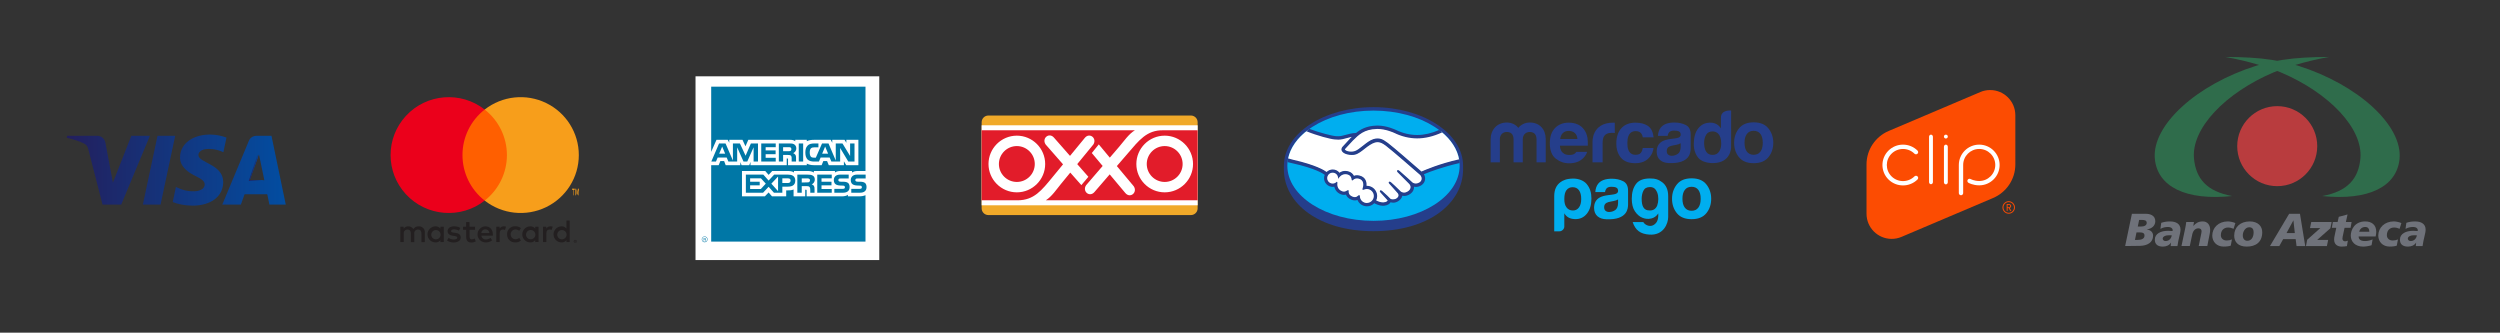 <?xml version="1.0" encoding="UTF-8"?>
<!DOCTYPE svg PUBLIC "-//W3C//DTD SVG 1.1//EN" "http://www.w3.org/Graphics/SVG/1.1/DTD/svg11.dtd">
<!-- Creator: CorelDRAW 2017 -->
<svg xmlns="http://www.w3.org/2000/svg" xml:space="preserve" width="41.995mm" height="5.588mm" version="1.1" style="shape-rendering:geometricPrecision; text-rendering:geometricPrecision; image-rendering:optimizeQuality; fill-rule:evenodd; clip-rule:evenodd"
viewBox="0 0 4199.46 558.78"
 xmlns:xlink="http://www.w3.org/1999/xlink">
 <rect x="0" y="0" width="4199.46" height="558.78" fill="#333333" stroke="none"/>
 <defs>
  <style type="text/css">
   <![CDATA[
    .fil0 {fill:none}
    .fil15 {fill:#0077A6}
    .fil17 {fill:#00AEEF}
    .fil4 {fill:#231F20}
    .fil16 {fill:#253E8B}
    .fil13 {fill:#2F6C4B}
    .fil14 {fill:#6F727A}
    .fil12 {fill:#B93C3E}
    .fil10 {fill:#E21C2A}
    .fil6 {fill:#EB001B}
    .fil8 {fill:#F0A929}
    .fil7 {fill:#F79E1B}
    .fil11 {fill:#FC4C02}
    .fil5 {fill:#FF5F00}
    .fil9 {fill:white}
    .fil1 {fill:white;fill-opacity:0}
    .fil3 {fill:url(#id4)}
    .fil2 {fill:url(#id5)}
   ]]>
  </style>
   <clipPath id="id0">
    <path d="M352.17 226.01c-29.14,0.16 -49.61,15.82 -49.78,38.18 -0.19,16.64 14.76,25.91 26.03,31.44 11.58,5.66 15.46,9.29 15.42,14.35 -0.09,7.76 -9.24,11.18 -17.8,11.31 -14.94,0.23 -23.62,-4.06 -30.53,-7.3l-5.38 25.31c6.94,3.2 19.76,6 33.06,6.14 31.24,0 51.66,-15.5 51.76,-39.52 0.13,-30.48 -41.94,-32.17 -41.65,-45.79 0.09,-4.14 4.01,-8.54 12.61,-9.67 4.25,-0.55 16,-0.99 29.31,5.17l5.22 -24.5c-7.07,-2.57 -16.13,-5.05 -27.39,-5.12l-0.88 0zm78.5 2.12c-5.71,0 -10.52,3.33 -12.66,8.47l-44.61 107.03 31.22 0 6.2 -17.26 38.13 0 3.6 17.26 27.5 0 -24 -115.5 -25.38 0zm4.36 31.2l9 43.37 -24.65 0 15.65 -43.37zm-170.46 -31.2l-24.59 115.5 29.73 0 24.59 -115.5 -29.73 0zm-43.99 0l-30.94 78.61 -12.52 -66.84c-1.46,-7.47 -7.27,-11.77 -13.71,-11.77l-50.59 0 -0.71 3.34c10.39,2.28 22.19,5.93 29.33,9.83 4.38,2.39 5.63,4.48 7.07,10.15l23.7 92.18 31.43 0 48.17 -115.5 -31.23 0z"/>
   </clipPath>
   <clipPath id="id1">
    <path d="M352.17 226.01c-29.14,0.16 -49.61,15.82 -49.78,38.18 -0.19,16.64 14.76,25.91 26.03,31.44 11.58,5.66 15.46,9.29 15.42,14.35 -0.09,7.76 -9.24,11.18 -17.8,11.31 -14.94,0.23 -23.62,-4.06 -30.53,-7.3l-5.38 25.31c6.94,3.2 19.76,6 33.06,6.14 31.24,0 51.66,-15.5 51.76,-39.52 0.13,-30.48 -41.94,-32.17 -41.65,-45.79 0.09,-4.14 4.01,-8.54 12.61,-9.67 4.25,-0.55 16,-0.99 29.31,5.17l5.22 -24.5c-7.07,-2.57 -16.13,-5.05 -27.39,-5.12l-0.88 0zm78.5 2.12c-5.71,0 -10.52,3.33 -12.66,8.47l-44.61 107.03 31.22 0 6.2 -17.26 38.13 0 3.6 17.26 27.5 0 -24 -115.5 -25.38 0zm4.36 31.2l9 43.37 -24.65 0 15.65 -43.37zm-170.46 -31.2l-24.59 115.5 29.73 0 24.59 -115.5 -29.73 0zm-43.99 0l-30.94 78.61 -12.52 -66.84c-1.46,-7.47 -7.27,-11.77 -13.71,-11.77l-50.59 0 -0.71 3.34c10.39,2.28 22.19,5.93 29.33,9.83 4.38,2.39 5.63,4.48 7.07,10.15l23.7 92.18 31.43 0 48.17 -115.5 -31.23 0z"/>
   </clipPath>
   <clipPath id="id2">
    <path d="M352.17 226.01c-29.14,0.16 -49.61,15.82 -49.78,38.18 -0.19,16.64 14.76,25.91 26.03,31.44 11.58,5.66 15.46,9.29 15.42,14.35 -0.09,7.76 -9.24,11.18 -17.8,11.31 -14.94,0.23 -23.62,-4.06 -30.53,-7.3l-5.38 25.31c6.94,3.2 19.76,6 33.06,6.14 31.24,0 51.66,-15.5 51.76,-39.52 0.13,-30.48 -41.94,-32.17 -41.65,-45.79 0.09,-4.14 4.01,-8.54 12.61,-9.67 4.25,-0.55 16,-0.99 29.31,5.17l5.22 -24.5c-7.07,-2.57 -16.13,-5.05 -27.39,-5.12l-0.88 0zm78.5 2.12c-5.71,0 -10.52,3.33 -12.66,8.47l-44.61 107.03 31.22 0 6.2 -17.26 38.13 0 3.6 17.26 27.5 0 -24 -115.5 -25.38 0zm4.36 31.2l9 43.37 -24.65 0 15.65 -43.37zm-170.46 -31.2l-24.59 115.5 29.73 0 24.59 -115.5 -29.73 0zm-43.99 0l-30.94 78.61 -12.52 -66.84c-1.46,-7.47 -7.27,-11.77 -13.71,-11.77l-50.59 0 -0.71 3.34c10.39,2.28 22.19,5.93 29.33,9.83 4.38,2.39 5.63,4.48 7.07,10.15l23.7 92.18 31.43 0 48.17 -115.5 -31.23 0z"/>
   </clipPath>
   <clipPath id="id3">
    <path d="M352.17 226.01c-29.14,0.16 -49.61,15.82 -49.78,38.18 -0.19,16.64 14.76,25.91 26.03,31.44 11.58,5.66 15.46,9.29 15.42,14.35 -0.09,7.76 -9.24,11.18 -17.8,11.31 -14.94,0.23 -23.62,-4.06 -30.53,-7.3l-5.38 25.31c6.94,3.2 19.76,6 33.06,6.14 31.24,0 51.66,-15.5 51.76,-39.52 0.13,-30.48 -41.94,-32.17 -41.65,-45.79 0.09,-4.14 4.01,-8.54 12.61,-9.67 4.25,-0.55 16,-0.99 29.31,5.17l5.22 -24.5c-7.07,-2.57 -16.13,-5.05 -27.39,-5.12l-0.88 0zm78.5 2.12c-5.71,0 -10.52,3.33 -12.66,8.47l-44.61 107.03 31.22 0 6.2 -17.26 38.13 0 3.6 17.26 27.5 0 -24 -115.5 -25.38 0zm4.36 31.2l9 43.37 -24.65 0 15.65 -43.37zm-170.46 -31.2l-24.59 115.5 29.73 0 24.59 -115.5 -29.73 0zm-43.99 0l-30.94 78.61 -12.52 -66.84c-1.46,-7.47 -7.27,-11.77 -13.71,-11.77l-50.59 0 -0.71 3.34c10.39,2.28 22.19,5.93 29.33,9.83 4.38,2.39 5.63,4.48 7.07,10.15l23.7 92.18 31.43 0 48.17 -115.5 -31.23 0z"/>
   </clipPath>
  <linearGradient id="id4" gradientUnits="userSpaceOnUse" x1="417.86" y1="281.84" x2="441.18" y2="281.84">
   <stop offset="0" style="stop-opacity:1; stop-color:#231F5D"/>
   <stop offset="1" style="stop-opacity:1; stop-color:#024DA1"/>
  </linearGradient>
  <linearGradient id="id5" gradientUnits="userSpaceOnUse" xlink:href="#id4" x1="112.11" y1="285.74" x2="480.05" y2="285.74">
  </linearGradient>
 </defs>
 <g id="Capa_x0020_1">
  <rect class="fil0" x="-0.4" y="-1.38" width="4200.24" height="561.51"/>
  <g style="clip-path:url(#id0)">
   <polygon class="fil1" points="112.11,226.01 480.05,226.01 480.05,345.44 112.11,345.44 "/>
  </g>
  <g style="clip-path:url(#id1)">
   <g id="_2779338261712">
    <path id="1" class="fil2" d="M353.07 226.01l0.99 0.02c10.11,0.19 18.38,2.3 25.03,4.61l1.35 0.49 -5.23 24.5 -0.65 -0.29c-12.6,-5.64 -23.7,-5.44 -28.22,-4.93l-0.42 0.06 -0.53 0.06c-8.08,1.2 -11.86,5.36 -12.09,9.36l-0.02 0.24 0.02 0.42c0.53,13.12 40.94,15.15 41.63,44.46l0 0.91 0 0.72c-0.48,23.37 -20.42,38.5 -50.84,38.8l-0.9 0 -0.86 0c-12.7,-0.25 -24.87,-2.88 -31.76,-5.94l-0.44 -0.2 5.39 -25.32 2.41 1.15c6.39,2.95 14.5,6.23 27.3,6.18l0.81 -0.02 0.44 0c8.29,-0.23 16.98,-3.57 17.34,-10.94l0.01 -0.37 0 -0.26c-0.07,-4.74 -3.75,-8.26 -14.24,-13.52l-2.4 -1.19c-10.96,-5.53 -24.64,-14.57 -24.82,-30.23l0 -0.58 0.02 -0.69c0.57,-21.77 20.52,-37.03 48.92,-37.5l0.86 0 0.9 0zm-58.77 2.14l-24.6 115.49 -29.73 0 24.6 -115.49 29.73 0zm-130.91 0l0.4 0c6.16,0.14 11.67,4.26 13.24,11.29l0.07 0.46 12.54 66.84 30.95 -78.59 31.22 0 -48.17 115.49 -31.43 0 -23.83 -92.66c-1.34,-5.16 -2.6,-7.23 -6.54,-9.47l-0.4 -0.22 -0.65 -0.35c-6.99,-3.64 -17.89,-7.05 -27.73,-9.26l-0.95 -0.21 0.7 -3.34 50.58 0.02zm292.65 0l23.98 115.49 -27.46 0 -3.62 -17.28 -38.1 0.02 -6.24 17.26 -31.2 0 44.62 -107.04 0.17 -0.4c2.14,-4.78 6.68,-7.91 12.05,-8.05l0.41 -0.02 25.39 0.02z"/>
   </g>
  </g>
  <path class="fil0" d="M352.17 226.01c-29.14,0.16 -49.61,15.82 -49.78,38.18 -0.19,16.64 14.76,25.91 26.03,31.44 11.58,5.66 15.46,9.29 15.42,14.35 -0.09,7.76 -9.24,11.18 -17.8,11.31 -14.94,0.23 -23.62,-4.06 -30.53,-7.3l-5.38 25.31c6.94,3.2 19.76,6 33.06,6.14 31.24,0 51.66,-15.5 51.76,-39.52 0.13,-30.48 -41.94,-32.17 -41.65,-45.79 0.09,-4.14 4.01,-8.54 12.61,-9.67 4.25,-0.55 16,-0.99 29.31,5.17l5.22 -24.5c-7.07,-2.57 -16.13,-5.05 -27.39,-5.12l-0.88 0zm78.5 2.12c-5.71,0 -10.52,3.33 -12.66,8.47l-44.61 107.03 31.22 0 6.2 -17.26 38.13 0 3.6 17.26 27.5 0 -24 -115.5 -25.38 0zm4.36 31.2l9 43.37 -24.65 0 15.65 -43.37zm-170.46 -31.2l-24.59 115.5 29.73 0 24.59 -115.5 -29.73 0zm-43.99 0l-30.94 78.61 -12.52 -66.84c-1.46,-7.47 -7.27,-11.77 -13.71,-11.77l-50.59 0 -0.71 3.34c10.39,2.28 22.19,5.93 29.33,9.83 4.38,2.39 5.63,4.48 7.07,10.15l23.7 92.18 31.43 0 48.17 -115.5 -31.23 0z"/>
  <g style="clip-path:url(#id2)">
   <polygon class="fil1" points="112.11,226.01 480.05,226.01 480.05,345.44 112.11,345.44 "/>
  </g>
  <g style="clip-path:url(#id3)">
   <g id="_2779338261648">
    <polygon id="1" class="fil3" points="432.65,259.77 441.16,303.89 417.84,303.89 "/>
   </g>
  </g>
  <path class="fil0" d="M352.17 226.01c-29.14,0.16 -49.61,15.82 -49.78,38.18 -0.19,16.64 14.76,25.91 26.03,31.44 11.58,5.66 15.46,9.29 15.42,14.35 -0.09,7.76 -9.24,11.18 -17.8,11.31 -14.94,0.23 -23.62,-4.06 -30.53,-7.3l-5.38 25.31c6.94,3.2 19.76,6 33.06,6.14 31.24,0 51.66,-15.5 51.76,-39.52 0.13,-30.48 -41.94,-32.17 -41.65,-45.79 0.09,-4.14 4.01,-8.54 12.61,-9.67 4.25,-0.55 16,-0.99 29.31,5.17l5.22 -24.5c-7.07,-2.57 -16.13,-5.05 -27.39,-5.12l-0.88 0zm78.5 2.12c-5.71,0 -10.52,3.33 -12.66,8.47l-44.61 107.03 31.22 0 6.2 -17.26 38.13 0 3.6 17.26 27.5 0 -24 -115.5 -25.38 0zm4.36 31.2l9 43.37 -24.65 0 15.65 -43.37zm-170.46 -31.2l-24.59 115.5 29.73 0 24.59 -115.5 -29.73 0zm-43.99 0l-30.94 78.61 -12.52 -66.84c-1.46,-7.47 -7.27,-11.77 -13.71,-11.77l-50.59 0 -0.71 3.34c10.39,2.28 22.19,5.93 29.33,9.83 4.38,2.39 5.63,4.48 7.07,10.15l23.7 92.18 31.43 0 48.17 -115.5 -31.23 0z"/>
  <path class="fil4" d="M713.62 406.66l0 -16.21c0.19,-2.76 -0.82,-5.47 -2.77,-7.43 -1.96,-1.96 -4.67,-3 -7.44,-2.83 -3.65,-0.24 -7.14,1.52 -9.12,4.59 -1.79,-2.98 -5.09,-4.75 -8.57,-4.59 -3.04,-0.16 -5.93,1.3 -7.6,3.83l0 -3.18 -5.65 -0.01 0 25.83 5.7 0 0 -14.21c-0.24,-1.79 0.33,-3.59 1.56,-4.92 1.22,-1.33 2.98,-2.04 4.79,-1.94 3.75,0 5.65,2.43 5.65,6.8l0 14.38 5.7 0 0 -14.32c-0.24,-1.79 0.34,-3.59 1.56,-4.91 1.23,-1.32 2.98,-2.04 4.79,-1.95 3.85,0 5.7,2.43 5.7,6.8l0 14.38 5.7 -0.11zm84.33 -25.83l-9.28 0 0 -7.83 -5.7 0 0 7.83 -5.15 0 0 5.14 5.26 0 0 11.88c0,6 2.34,9.57 9.01,9.57 2.5,0 4.95,-0.69 7.06,-2.01l-1.63 -4.81c-1.51,0.9 -3.23,1.4 -4.99,1.46 -2.71,0 -3.75,-1.73 -3.75,-4.32l0 -11.78 9.23 0.01 -0.06 -5.14zm48.16 -0.65c-2.81,-0.08 -5.43,1.37 -6.84,3.78l0 -3.13 -5.6 0 0 25.83 5.65 0 0 -14.48c0,-4.27 1.85,-6.65 5.43,-6.65 1.21,-0.01 2.41,0.21 3.53,0.65l1.74 -5.4c-1.29,-0.46 -2.65,-0.7 -4.02,-0.7l0.11 0.1zm-72.8 2.71c-3.19,-1.9 -6.87,-2.84 -10.59,-2.71 -6.56,0 -10.86,3.14 -10.86,8.27 0,4.21 3.15,6.81 8.96,7.62l2.72 0.38c3.09,0.43 4.56,1.24 4.56,2.7 0,2 -2.06,3.14 -5.92,3.14 -3.1,0.09 -6.14,-0.87 -8.63,-2.71l-2.71 4.38c3.28,2.28 7.22,3.46 11.24,3.35 7.48,0 11.83,-3.51 11.83,-8.43 0,-4.92 -3.42,-6.92 -9.06,-7.73l-2.72 -0.37c-2.44,-0.33 -4.39,-0.81 -4.39,-2.54 0,-1.73 1.84,-3.03 4.94,-3.03 2.86,0.04 5.66,0.8 8.14,2.22l2.49 -4.54zm151.21 -2.71c-2.8,-0.08 -5.43,1.37 -6.83,3.78l0 -3.13 -5.6 0 0 25.83 5.65 0 0 -14.48c0,-4.27 1.84,-6.65 5.43,-6.65 1.2,-0.01 2.4,0.21 3.52,0.65l1.74 -5.4c-1.29,-0.46 -2.65,-0.7 -4.01,-0.7l0.1 0.1zm-72.74 13.51c-0.14,3.67 1.29,7.23 3.92,9.8 2.64,2.58 6.24,3.92 9.92,3.71 3.39,0.18 6.72,-0.92 9.34,-3.08l-2.71 -4.54c-1.95,1.48 -4.34,2.3 -6.79,2.33 -4.33,-0.35 -7.66,-3.95 -7.66,-8.27 0,-4.32 3.34,-7.92 7.66,-8.27 2.45,0.03 4.83,0.84 6.79,2.32l2.71 -4.54c-2.62,-2.15 -5.95,-3.25 -9.34,-3.08 -3.68,-0.21 -7.29,1.14 -9.92,3.71 -2.63,2.58 -4.06,6.13 -3.92,9.8l0 0.11zm52.87 0l0 -12.86 -5.64 0 0 3.14c-1.95,-2.49 -4.98,-3.9 -8.14,-3.78 -7.5,0 -13.57,6.04 -13.57,13.51 0,7.46 6.07,13.51 13.57,13.51 3.17,0.11 6.2,-1.29 8.14,-3.78l0 3.13 5.64 -0.01 0 -12.86zm-21.01 0c0.25,-4.24 3.86,-7.5 8.13,-7.34 4.26,0.16 7.61,3.68 7.55,7.93 -0.07,4.25 -3.54,7.66 -7.81,7.68 -2.17,0.03 -4.25,-0.85 -5.75,-2.42 -1.5,-1.57 -2.27,-3.69 -2.12,-5.85l0 0zm-68.12 -13.51c-7.5,0.11 -13.49,6.24 -13.38,13.7 0.1,7.46 6.26,13.43 13.76,13.32 3.9,0.2 7.74,-1.05 10.77,-3.51l-2.71 -4.16c-2.14,1.71 -4.8,2.66 -7.54,2.7 -3.88,0.34 -7.32,-2.47 -7.77,-6.32l19.27 0c0,-0.7 0,-1.4 0,-2.16 0,-8.11 -5.05,-13.51 -12.32,-13.51l-0.08 -0.06zm0 5.03c1.7,-0.04 3.35,0.6 4.58,1.78 1.23,1.18 1.94,2.79 1.98,4.49l-13.57 0c0.21,-3.61 3.27,-6.39 6.9,-6.27l0.11 0zm141.44 8.54l0 -23.29 -5.43 0 0 13.51c-1.95,-2.49 -4.98,-3.9 -8.14,-3.78 -7.5,0 -13.57,6.04 -13.57,13.51 0,7.46 6.07,13.51 13.57,13.51 3.17,0.11 6.2,-1.29 8.14,-3.78l0 3.13 5.43 -0.01 0 -12.8zm9.42 9.16c0.35,-0.01 0.7,0.05 1.03,0.19 0.31,0.12 0.6,0.3 0.84,0.54 0.24,0.23 0.43,0.5 0.57,0.81 0.28,0.64 0.28,1.36 0,2 -0.14,0.3 -0.33,0.58 -0.57,0.81 -0.24,0.23 -0.53,0.41 -0.84,0.54 -0.33,0.14 -0.68,0.22 -1.03,0.22 -1.05,-0.01 -2,-0.62 -2.44,-1.57 -0.28,-0.64 -0.28,-1.36 0,-2 0.14,-0.3 0.33,-0.58 0.57,-0.81 0.24,-0.23 0.53,-0.41 0.84,-0.54 0.36,-0.14 0.73,-0.2 1.11,-0.19l-0.08 0zm0 4.56c0.27,0 0.54,-0.05 0.79,-0.16 0.23,-0.11 0.44,-0.25 0.62,-0.43 0.7,-0.77 0.7,-1.94 0,-2.71 -0.18,-0.18 -0.39,-0.33 -0.62,-0.43 -0.25,-0.1 -0.52,-0.16 -0.79,-0.16 -0.27,0 -0.54,0.06 -0.79,0.16 -0.24,0.1 -0.46,0.25 -0.65,0.43 -0.7,0.77 -0.7,1.94 0,2.71 0.19,0.18 0.41,0.33 0.65,0.43 0.28,0.12 0.57,0.17 0.87,0.16l-0.08 0zm0.16 -3.21c0.25,-0.01 0.5,0.06 0.71,0.22 0.16,0.13 0.25,0.35 0.24,0.56 0.01,0.18 -0.06,0.36 -0.19,0.49 -0.16,0.14 -0.36,0.23 -0.57,0.24l0.79 0.89 -0.63 0 -0.73 -0.89 -0.24 0 0 0.89 -0.52 0 0 -2.38 1.14 -0.02zm-0.6 0.46l0 0.64 0.6 0c0.1,0.03 0.22,0.03 0.32,0 0.04,-0.07 0.04,-0.16 0,-0.24 0.04,-0.07 0.04,-0.16 0,-0.24 -0.1,-0.03 -0.22,-0.03 -0.32,0l-0.6 -0.16zm-29.86 -10.97c0.25,-4.24 3.86,-7.5 8.13,-7.34 4.26,0.16 7.62,3.68 7.55,7.93 -0.07,4.24 -3.54,7.66 -7.8,7.68 -2.18,0.02 -4.26,-0.85 -5.76,-2.42 -1.49,-1.57 -2.26,-3.69 -2.12,-5.85l0 0zm-190.62 0l0 -12.92 -5.65 0 0 3.14c-1.94,-2.49 -4.97,-3.9 -8.14,-3.78 -7.49,0 -13.57,6.04 -13.57,13.51 0,7.46 6.08,13.51 13.57,13.51 3.17,0.11 6.2,-1.29 8.14,-3.78l0 3.13 5.65 -0.01 0 -12.8zm-21.01 0c0.25,-4.24 3.86,-7.5 8.13,-7.34 4.26,0.16 7.61,3.68 7.55,7.93 -0.07,4.24 -3.54,7.66 -7.81,7.68 -2.18,0.04 -4.28,-0.83 -5.79,-2.4 -1.5,-1.57 -2.28,-3.71 -2.13,-5.87l0.05 0z"/>
  <polygon class="fil5" points="771.44,184 856.94,184 856.94,336.95 771.44,336.95 "/>
  <path class="fil6" d="M776.86 260.49c-0.03,-29.86 13.74,-58.06 37.33,-76.49 -40.07,-31.34 -97.6,-26.78 -132.17,10.48 -34.57,37.27 -34.57,94.72 0,131.98 34.57,37.27 92.1,41.83 132.17,10.49 -23.59,-18.43 -37.35,-46.62 -37.33,-76.47l0 0.01z"/>
  <path class="fil7" d="M972.29 260.49c0,37.24 -21.36,71.21 -55.01,87.49 -33.65,16.27 -73.68,11.99 -103.09,-11.03 23.57,-18.44 37.33,-46.63 37.33,-76.47 0,-29.85 -13.76,-58.04 -37.33,-76.48 29.41,-23.02 69.44,-27.3 103.09,-11.02 33.65,16.27 55.01,50.24 55.01,87.48l0 0.03z"/>
  <path class="fil7" d="M963.66 328.07l0 -9.21 1.74 0.01 0 -1.91 -4.4 0 0 1.9 1.89 0.01 0 9.21 0.77 -0.01zm8.54 0l0 -11.11 -1.33 0 -1.56 7.94 -1.55 -7.94 -1.18 0 0 11.11 0.96 0 0 -8.33 1.44 7.23 1 0 1.45 -7.23 0 8.42 0.77 -0.09z"/>
  <path class="fil8" d="M1648.95 205.33c0,-6.21 5.08,-11.29 11.3,-11.29l340.23 0c6.21,0 11.3,5.08 11.3,11.29l0 144.63c0,6.22 -5.09,11.3 -11.3,11.3l-340.23 0c-6.22,0 -11.3,-5.08 -11.3,-11.3l0 -144.63z"/>
  <polygon class="fil9" points="1648.95,210.45 2011.78,210.45 2011.78,344.84 1648.95,344.84 "/>
  <path class="fil10" d="M1956.43 245.36c-16.6,0 -30.13,13.53 -30.13,30.13 0,16.59 13.53,30.13 30.13,30.13 16.6,0 30.13,-13.54 30.13,-30.13 0,-16.6 -13.53,-30.13 -30.13,-30.13z"/>
  <path class="fil10" d="M1708.08 245.36c-16.6,0 -30.14,13.53 -30.14,30.13 0,16.59 13.53,30.13 30.14,30.13 16.59,0 30.13,-13.54 30.13,-30.13 0,-16.6 -13.54,-30.13 -30.13,-30.13z"/>
  <path class="fil10" d="M1954.07 218.84c-27.89,-0.64 -41.01,17.24 -60.04,39.3l-17.96 20.81 28.44 34.03c6.77,10.46 -6.16,20.84 -14.18,11.27l-26.29 -31.35 -25.61 29.69c-8.16,9.45 -20.94,-1.11 -14.02,-11.47l27.81 -32.33 -18.22 -21.73 11.72 -14.52 18.52 22.26 15.97 -18.58c7.84,-9.11 15.83,-21.18 26.19,-27.39l-257.45 0.01 0 117.62 60.19 0c27.9,0 40.56,-16.68 59.08,-39.17l17.47 -21.23 -29.21 -33.36c-7.01,-10.3 5.67,-20.97 13.91,-11.59l27 30.74 24.93 -30.28c7.93,-9.64 20.95,0.63 14.27,11.15l-27.05 32.97 18.72 21.3 -11.8 13.97 -18.62 -21.01 -15.54 18.93c-7.62,9.29 -15.34,21.14 -25.56,27.58l255.04 0 0 -117.62 -57.71 0zm-198.39 56.65c0,26.22 -21.38,47.6 -47.6,47.6 -26.23,0 -47.61,-21.38 -47.61,-47.6 0,-26.23 21.38,-47.61 47.61,-47.61 26.22,0 47.6,21.39 47.6,47.61zm200.75 47.6c-26.22,0 -47.6,-21.38 -47.6,-47.6 0,-26.23 21.38,-47.61 47.6,-47.61 26.23,0 47.61,21.39 47.61,47.61 0,26.22 -21.38,47.6 -47.61,47.6z"/>
  <path class="fil11" d="M3385.33 193.32c-0.11,-23.25 -18.99,-42.07 -42.26,-42.07 -5.79,0 -11.46,1.1 -16.32,3.26l-154.02 65.41c-21.95,9.29 -37.39,31.04 -37.39,56.33l0 82.73c0,23.34 18.92,42.27 42.27,42.27 5.92,0 11.56,-1.23 16.68,-3.43l153.37 -65.11c22.1,-9.23 37.68,-31.05 37.68,-56.46l-0.01 -82.93z"/>
  <path class="fil9" d="M3243.63 309.46c-1.79,0 -3.25,-1.61 -3.25,-3.6l0 -76.08c0,-1.99 1.46,-3.61 3.25,-3.61 1.8,0 3.26,1.62 3.26,3.61l0 76.08c0,1.99 -1.46,3.6 -3.26,3.6z"/>
  <path class="fil9" d="M3271.9 306.06l0 -59.48c0,-2.02 -1.46,-3.65 -3.26,-3.65 -1.79,0 -3.24,1.63 -3.24,3.65l0 59.48c0,2.02 1.45,3.65 3.24,3.65 1.8,0 3.26,-1.63 3.26,-3.65z"/>
  <path class="fil9" d="M3271.9 229.52l0 -0.19c0,-1.74 -1.46,-3.16 -3.26,-3.16 -1.79,0 -3.24,1.42 -3.24,3.16l0 0.19c0,1.74 1.45,3.16 3.24,3.16 1.8,0 3.26,-1.42 3.26,-3.16z"/>
  <g>
   <path class="fil9" d="M3221.05 301.44c1.44,-1.42 1.44,-3.73 0,-5.16 -1.44,-1.42 -3.77,-1.42 -5.19,0 -10.61,10.51 -27.85,10.51 -38.46,0 -10.6,-10.52 -10.6,-27.63 0,-38.15 5.14,-5.09 11.97,-7.9 19.22,-7.9 7.27,0 14.09,2.81 19.23,7.9 1.43,1.43 3.76,1.43 5.2,0 1.44,-1.43 1.44,-3.73 0,-5.16 -6.52,-6.47 -15.2,-10.04 -24.43,-10.04 -9.22,0 -17.89,3.57 -24.42,10.04 -13.47,13.36 -13.47,35.1 0,48.47 6.74,6.68 15.58,10.02 24.43,10.02 8.84,0 17.68,-3.34 24.42,-10.02l0 0zm0 0l0 0 0 0z"/>
  </g>
  <path class="fil9" d="M3297.7 324.33l0 -47.2c0,-14.84 12.1,-26.92 26.97,-26.92 14.87,0 26.97,12.08 26.97,26.92 0,14.84 -12.1,26.91 -26.97,26.91 -8.57,0 -14.38,-3.27 -14.42,-3.29 -1.74,-1.02 -3.97,-0.44 -4.99,1.3 -1.02,1.73 -0.43,3.96 1.3,4.98 0.3,0.18 7.46,4.29 18.11,4.29 18.9,0 34.27,-15.34 34.27,-34.19 0,-18.86 -15.37,-34.2 -34.27,-34.2 -18.89,0 -34.26,15.34 -34.26,34.2l0 47.2c0,2.01 1.63,3.64 3.64,3.64 2.02,0 3.65,-1.63 3.65,-3.64z"/>
  <path class="fil11" d="M3384.7 348.48c0,5.8 -4.7,10.5 -10.51,10.5 -5.8,0 -10.5,-4.7 -10.5,-10.5 0,-5.81 4.7,-10.51 10.5,-10.51 5.81,0 10.51,4.7 10.51,10.51zm-1.66 0c0,-4.94 -3.97,-8.97 -8.85,-8.97 -4.87,0 -8.82,4.03 -8.82,8.97 0,4.93 3.95,8.96 8.82,8.96 4.88,0 8.85,-4.03 8.85,-8.96zm-4.44 5.74l-1.85 0 -2.64 -4.7 -1.75 0 0 4.7 -1.59 0 0 -11.52 3.92 0c2,0 3.62,1.51 3.62,3.46 0,1.68 -1.04,2.72 -2.46,3.16l2.75 4.9zm-1.91 -8.06c0,-1.16 -0.9,-2.03 -2.18,-2.03l-2.15 0 0 4.03 2.15 0c1.28,0 2.18,-0.84 2.18,-2z"/>
  <path class="fil12" d="M3825.22 178.29c-37.08,0 -67.17,30.09 -67.17,67.2 0,37.15 30.11,67.21 67.17,67.21 37.15,0 67.23,-30.06 67.23,-67.21 0,-37.11 -30.09,-67.2 -67.23,-67.2z"/>
  <path class="fil13" d="M3860.19 110.36c0,0 -1.63,-0.5 -4.51,-1.3 15.52,-4.61 35.04,-9.65 56.66,-13.39 -30.32,0 -56.11,1.5 -78,4.9 -3.14,0.48 -6.18,1 -9.14,1.55 -2.93,-0.55 -5.99,-1.07 -9.14,-1.55 -21.88,-3.39 -47.64,-4.9 -77.97,-4.9 21.63,3.75 41.13,8.78 56.66,13.39 -2.89,0.81 -4.53,1.31 -4.53,1.31 -100.36,31.44 -175.97,100.18 -170.54,156.52 4.51,46.79 52.19,70.48 129.91,62.4 -43.21,-7.83 -60.94,-29.7 -64.14,-62.8 -4.91,-50.71 52.59,-110.68 134.22,-145.15 0,0 2.01,-0.83 5.53,-2.15 3.53,1.32 5.54,2.15 5.54,2.15 81.61,34.47 139.06,94.44 134.2,145.15 -3.19,33.12 -20.93,54.99 -64.14,62.8 77.71,8.08 125.44,-15.63 129.91,-62.4 5.43,-56.34 -70.19,-125.08 -170.57,-156.52l0.05 -0.01z"/>
  <path class="fil14" d="M3606.25 385.45l0 -0.17c8.54,-1.01 14.18,-6.44 14.18,-13.71 0,-10.23 -9.69,-12.41 -15.27,-12.41l-24.03 -0.01 -11.34 54.13 24.67 -0.3c12.41,-0.15 22.25,-5.59 22.25,-17.07 0,-5.97 -4.25,-9.54 -10.46,-10.46zm-16.13 17.58l-3.88 0 2.63 -12.71 3.49 0c6.51,0 9.93,0.7 9.93,5.43 0,5.27 -4.9,7.28 -12.18,7.28l0.01 0zm6.29 -22.48l-5.43 0 2.33 -11.15 3.72 -0.01c5.43,0 8.99,0.69 8.99,5.05 0,3.72 -3.56,6.12 -9.61,6.12l0 -0.01z"/>
  <path class="fil14" d="M3645.25 371.95c-6.28,0 -10.69,0.92 -14.82,2.33l-1.39 10.16c4.66,-2.42 8.08,-3.19 13.11,-3.19 4.57,0 7.45,2.34 7.45,5.2 0,0.54 0,1.07 -0.16,1.63 -1.94,-0.17 -4.72,-0.39 -7.53,-0.39 -12.32,0 -22.27,4.88 -22.27,14.82 0,7.82 4.81,11.71 13.5,11.71 5.43,0 10.63,-1.95 13.58,-6.59l0 -0.15 0.16 0.15 -0.62 5.66 11.39 0c1.55,-12.17 5.13,-21.26 5.13,-27.6 0,-9.92 -7.92,-13.73 -17.54,-13.73l0.01 -0.01zm-7.68 32.96c-2.95,0 -4.73,-2.2 -4.73,-4.04 0,-3.56 4.9,-5.96 11.56,-5.74 0.85,0 2.57,0 3.72,0.23 -1.01,5.44 -4.58,9.54 -10.55,9.54l0 0.01z"/>
  <path class="fil14" d="M3700.01 371.95c-7.38,0 -11.56,3.01 -15.58,7.51l-0.15 0 1.09 -6.6 -12.96 0c-0.39,3.64 -1.01,7.07 -1.72,10.55l-6.28 29.85 13.95 0 3.97 -18.61c1.01,-5.97 4.5,-11.11 10.4,-11.11 3.87,-0.15 5.43,2.27 5.43,4.67 0,2.1 -0.55,4.11 -0.94,6.12l-3.87 18.93 14.42 0 3.72 -18.85c0.86,-4.26 1.09,-5.8 1.09,-8.53 0,-7.92 -4.41,-13.97 -12.56,-13.97l-0.01 0.04z"/>
  <path class="fil14" d="M3742.9 382.16c3.09,0 6.13,0.87 9.01,2.18l3.02 -9.69c-4.11,-1.72 -9.31,-2.72 -12.72,-2.72 -15.51,0 -26.06,10.53 -26.06,23.81 0,10.15 7.3,18.46 19.08,18.46 5.44,0 9.16,-0.62 11.95,-1.56l2.01 -10.46c-3.02,1.24 -5.51,1.79 -9.01,1.79 -5.9,0 -9.62,-3.95 -9.62,-8.77 0,-8.37 5.11,-13.04 12.34,-13.04l0 0z"/>
  <path class="fil14" d="M3779.04 371.95c-15.83,0 -26.06,9.6 -26.06,23.81 0,10.14 6.05,18.46 21.03,18.46 15.11,0 26.06,-7.38 26.06,-24.22 0,-10.14 -7.29,-18.06 -21.03,-18.06l0 0.01zm-4.02 32.49c-4.73,0.08 -7.61,-3.57 -7.61,-9.01 0,-6.44 4.19,-13.71 10.93,-13.71 5.43,0 7.28,3.95 7.28,8.12 0,9.16 -4.11,14.59 -10.62,14.59l0.02 0.01z"/>
  <path class="fil14" d="M3845.26 359.13l-32.18 54.15 15.68 0 6.42 -11.55 21.03 0 1.48 11.55 14.58 0 -8.83 -54.14 -18.16 -0.01 -0.02 0zm-4.42 32.35l11.47 -21.16 0.16 0 2.34 21.16 -13.97 0z"/>
  <polygon class="fil14" points="3880.32,383.11 3897.61,383.11 3875.58,402.72 3873.56,413.28 3908.7,413.28 3910.8,403.03 3892.33,403.03 3914.52,383.43 3916.68,372.88 3882.41,372.88 "/>
  <path class="fil14" d="M3938.33 382.64l10.17 0 1.69 -9.78 -9.61 0 2.8 -12.64 -14.74 3.96 -1.95 8.68 -7.98 0 -1.71 9.78 7.45 0 -2.4 11.32c-0.93,4.26 -1.24,6.29 -1.24,8.31 0,8.45 5.67,11.94 12.8,11.94 2.78,0 5.73,-0.32 8.69,-0.78l1.56 -9.22c-1.49,0.55 -3.04,1.16 -4.52,1.16 -2.8,0 -4.57,-1.79 -4.57,-4.51 0,-1.95 0.54,-3.96 1.16,-6.98l2.41 -11.24 -0.01 0z"/>
  <path class="fil14" d="M3973.01 371.95c-18.01,0 -24.22,14.41 -24.22,23.81 0,10.14 7.3,18.46 20.78,18.46 4.04,0 9.22,-0.77 14.12,-2.25l1.77 -9.86c-3.87,1.86 -8.92,2.8 -12.64,2.8 -8.54,0 -10.7,-3.4 -10.87,-7.76l28.64 0c0.55,-2.4 1,-5.97 1,-7.62 0,-12.25 -7.98,-17.58 -18.59,-17.58l0.01 0zm-10.18 17.3c1.01,-3.89 4.26,-8 10.31,-8 5.14,0 6.83,3.66 6.83,8l-17.14 0z"/>
  <path class="fil14" d="M4021.78 382.16c3.09,0 6.12,0.87 9,2.18l3.02 -9.69c-4.11,-1.72 -9.31,-2.72 -12.73,-2.72 -15.51,0 -26.06,10.53 -26.06,23.81 0,10.15 7.29,18.46 19.08,18.46 5.44,0 9.16,-0.62 11.94,-1.56l2.03 -10.46c-3.01,1.24 -5.51,1.79 -9,1.79 -5.9,0 -9.63,-3.95 -9.63,-8.77 0,-8.37 5.11,-13.04 12.34,-13.04l0.01 0z"/>
  <path class="fil14" d="M4056.99 371.95c-6.29,0 -10.7,0.92 -14.83,2.33l-1.39 10.16c4.65,-2.42 8.07,-3.19 13.11,-3.19 4.58,0 7.45,2.34 7.45,5.2 0,0.54 0,1.07 -0.15,1.63 -1.95,-0.17 -4.75,-0.39 -7.53,-0.39 -12.33,0 -22.27,4.88 -22.27,14.82 0,7.82 4.81,11.71 13.5,11.71 5.43,0 10.63,-1.95 13.58,-6.59l0 -0.15 0.15 0.15 -0.62 5.66 11.41 0c1.56,-12.17 5.13,-21.26 5.13,-27.6 0,-9.92 -7.91,-13.73 -17.54,-13.73l0 -0.01zm-7.68 32.96c-2.95,0 -4.74,-2.2 -4.74,-4.04 0,-3.56 4.9,-5.96 11.55,-5.74 0.86,0 2.55,0 3.72,0.23 -1.01,5.44 -4.57,9.54 -10.53,9.54l0 0.01z"/>
  <polygon class="fil9" points="1168.33,128.18 1476.98,128.18 1476.98,436.83 1168.33,436.83 "/>
  <path class="fil15" d="M1185.75 404.34l-0.87 0c0,-0.44 -0.21,-1.1 -0.21,-1.31 0,-0.22 0,-0.65 -0.65,-0.65l-1.32 0 0 1.96 -0.65 0 0 -4.57 1.95 0c0.87,0 1.52,0.22 1.52,1.09 0,0.65 -0.22,0.87 -0.44,1.08 0.22,0.22 0.44,0.44 0.44,0.88l0 0.87c0,0.21 0,0.21 0.21,0.21l0 0.44 0.02 0zm-0.87 -3.26c0,-0.65 -0.43,-0.65 -0.65,-0.65l-1.51 0 0 1.31 1.3 0c0.44,0 0.87,-0.22 0.87,-0.65l-0.01 -0.01zm3.7 0.86c0,-2.6 -2.17,-4.78 -5,-4.78 -2.61,0 -4.78,2.18 -4.78,4.78 0,2.83 2.17,5 4.78,5 2.82,0 5,-2.17 5,-5zm-0.66 0c0,2.4 -1.95,4.13 -4.34,4.13 -2.39,0 -4.12,-1.73 -4.12,-4.13 0,-2.17 1.73,-4.13 4.12,-4.13 2.39,0 4.34,1.96 4.34,4.13zm267.68 -87.77c0,6.52 -4.13,9.56 -11.52,9.56l-14.11 0 0 -6.52 14.11 0c1.31,0 2.39,-0.22 2.84,-0.65 0.44,-0.44 0.86,-1.1 0.86,-1.96 0,-0.88 -0.43,-1.74 -0.86,-2.17 -0.43,-0.43 -1.31,-0.65 -2.61,-0.65 -6.74,-0.22 -15.21,0.21 -15.21,-9.35 0,-4.35 2.82,-9.13 10.43,-9.13l14.56 0 0 6.53 -13.48 0c-1.31,0 -2.17,0 -2.82,0.43 -0.65,0.65 -1.1,1.31 -1.1,2.39 0,1.09 0.65,1.74 1.53,2.17 0.87,0.22 1.73,0.44 2.82,0.44l3.92 0c4.13,0 6.74,0.86 8.47,2.39 1.31,1.51 2.17,3.48 2.17,6.52l0 0zm-30.64 -6.52c-1.73,-1.53 -4.34,-2.39 -8.47,-2.39l-3.91 0c-1.09,0 -1.95,-0.22 -2.83,-0.44 -0.87,-0.43 -1.52,-1.09 -1.52,-2.17 0,-1.08 0.22,-1.74 1.1,-2.39 0.65,-0.44 1.51,-0.44 2.82,-0.44l13.47 0.01 0 -6.53 -14.56 0c-7.82,0 -10.43,4.78 -10.43,9.13 0,9.57 8.47,9.13 15.22,9.35 1.3,0 2.17,0.21 2.61,0.65 0.43,0.43 0.87,1.3 0.87,2.17 0,0.86 -0.43,1.51 -0.87,1.96 -0.65,0.43 -1.52,0.65 -2.83,0.65l-14.11 0 0 6.52 14.11 0c7.39,0 11.53,-3.03 11.53,-9.56 0,-3.04 -0.88,-5 -2.18,-6.52l0 0 -0.02 0zm-27.81 9.78l-17.17 0 0 -6.08 16.74 0 0 -6.08 -16.74 0 0 -5.66 17.17 0 0 -6.31 -24.34 0 0 30.42 24.34 0 0 -6.29zm-32.16 -22.6c-2.39,-1.31 -5.21,-1.53 -8.9,-1.53l-16.73 0 0 30.42 7.39 0 0 -11.09 7.81 0c2.61,0 4.13,0.22 5.22,1.31 1.31,1.52 1.31,4.13 1.31,6.08l0 3.69 7.16 0 0 -5.87c0,-2.82 -0.22,-4.13 -1.08,-5.64 -0.65,-0.88 -1.96,-1.96 -3.7,-2.61 1.96,-0.65 5.21,-3.25 5.21,-8.03 0,-3.48 -1.3,-5.45 -3.7,-6.74l0.01 0.01zm-41.27 -1.53l-23.26 0 -9.34 10 -8.9 -10 -29.34 0 0 30.42 28.9 0 9.35 -9.99 8.91 9.99 14.12 0 0 -10.21 9.13 0c6.3,0 12.61,-1.74 12.61,-10.21 -0.01,-8.25 -6.52,-9.99 -12.17,-9.99l-0.01 -0.01zm35.41 12.62c-1.08,0.43 -2.17,0.43 -3.47,0.43l-8.9 0.22 0 -6.96 8.9 0c1.31,0 2.6,0 3.47,0.65 0.88,0.43 1.53,1.31 1.53,2.61 0,1.3 -0.65,2.39 -1.53,3.03l0 0.02zm-35.41 1.51l-9.56 0 0 -7.82 9.56 0c2.6,0 4.33,1.09 4.33,3.69 0,2.62 -1.73,4.13 -4.33,4.13l0 0 0 0zm-28.04 1.08l11.29 -11.95 0 24.55 -11.29 -12.61 0 0.01zm-17.6 8.92l-18.03 0 0 -6.08 16.08 0 0 -6.08 -16.08 0 0 -5.66 18.26 0 8.04 8.9 -8.27 8.92zm157.31 -46.06l-10.43 0 -13.68 -22.81 0 22.81 -14.78 0 -2.83 -6.74 -15.21 0 -2.82 6.74 -8.47 0c-3.49,0 -8.05,-0.86 -10.65,-3.48 -2.39,-2.61 -3.7,-6.08 -3.7,-11.51 0,-4.57 0.65,-8.69 3.92,-11.95 2.17,-2.4 6.08,-3.48 11.07,-3.48l6.96 0 0 6.53 -6.95 0c-2.61,0 -4.13,0.43 -5.65,1.73 -1.31,1.3 -1.96,3.7 -1.96,6.95 0,3.26 0.65,5.65 1.96,7.17 1.08,1.08 3.04,1.52 5,1.52l3.25 0 10.43 -23.9 10.87 0 12.17 28.68 0 -28.68 11.29 0 12.81 21.07 0 -21.07 7.4 0 0 30.42zm-86.25 -30.42l-7.39 0 0 30.42 7.39 0 0 -30.42zm-15.43 1.3c-2.39,-1.3 -5,-1.3 -8.68,-1.3l-16.74 -0.01 0 30.42 7.18 0 0 -11.09 7.82 0c2.6,0 4.35,0.22 5.43,1.31 1.3,1.51 1.09,4.13 1.09,5.86l0 3.92 7.39 0 0 -6.08c0,-2.61 -0.22,-3.92 -1.31,-5.44 -0.65,-0.87 -1.96,-1.96 -3.47,-2.61 1.94,-0.87 5.21,-3.26 5.21,-8.04 0,-3.47 -1.53,-5.43 -3.91,-6.94l0 0 -0.01 0zm-30.64 22.81l-16.94 0 0 -6.08 16.73 0 0 -6.29 -16.73 0 0 -5.44 16.94 0 0 -6.3 -24.34 0 0 30.42 24.34 0 0 -6.31zm-29.77 -24.11l-11.95 0 -8.91 20.64 -9.57 -20.64 -11.73 0 0 28.68 -12.39 -28.68 -10.85 0 -13.03 30.42 7.81 0 2.83 -6.74 15.2 0 2.83 6.74 14.77 0 0 -23.89 10.64 23.89 6.3 0 10.65 -23.89 0 23.89 7.39 0 0 -30.42 0.01 0zm117.77 17.16l-5 -11.95 -5 11.95 10 0zm-63.02 -4.77c-1.08,0.65 -2.17,0.65 -3.68,0.65l-8.92 0 0 -6.74 8.92 0c1.31,0 2.82,0 3.68,0.43 0.87,0.65 1.31,1.53 1.31,2.84 0,1.31 -0.43,2.39 -1.31,2.82l0 0zm-119.92 4.77l4.99 -11.95 5 11.95 -9.99 0zm245.73 -112.54l-259.2 0 0 109.5 8.9 -20.2 18.9 0 2.61 5 0 -5 22.17 0 5 10.86 4.78 -10.86 70.61 0c3.26,0 6.08,0.65 8.25,2.39l0 -2.39 19.35 0 0 2.39c3.25,-1.74 7.38,-2.39 12.16,-2.39l28.03 0 2.61 5 0 -5 20.65 0 3.03 5 0 -5 20.21 0 0 42.58 -20.42 0 -3.92 -6.52 0 6.52 -25.42 0 -2.83 -6.94 -6.3 0 -2.83 6.94 -13.25 0c-5.21,0 -9.13,-1.31 -11.72,-2.61l0 2.61 -31.51 0 0 -9.78c0,-1.31 -0.22,-1.51 -1.1,-1.51l-1.07 0 0 11.29 -60.85 0 0 -5.43 -2.17 5.43 -12.82 0 -2.17 -5.21 0 5.21 -24.56 0 -2.6 -6.94 -6.31 0 -2.82 6.94 -12.6 0 0 128.41 259.2 0 0 -78.01c-2.83,1.31 -6.74,1.96 -10.65,1.96l-18.9 0 0 -2.62c-2.17,1.74 -6.08,2.62 -9.77,2.62l-59.53 0 0 -9.78c0,-1.31 -0.22,-1.31 -1.31,-1.31l-1.08 0 0 11.09 -19.56 0 0 -11.52c-3.25,1.51 -6.95,1.51 -10.21,1.51l-2.17 0.01 0 9.99 -23.9 0 -5.64 -6.52 -6.3 6.52 -38.46 0 0 -42.58 39.1 0 5.65 6.52 6.07 -6.52 26.3 0c3.04,0 8.05,0.43 10.21,2.6l0 -2.6 23.46 0c2.4,0 6.96,0.43 10,2.6l0 -2.6 35.41 0 0 2.6c1.96,-1.74 5.66,-2.6 8.91,-2.6l19.77 0 0 2.6c2.17,-1.51 5.22,-2.6 9.13,-2.6l13.47 0 0 -141.66 0.01 0.01z"/>
  <g>
   <path class="fil16" d="M2457.68 278.43c0,-54.24 -67.39,-98.45 -150.52,-98.45 -83.12,0 -150.51,44.21 -150.51,98.45 0,1.4 -0.03,5.29 -0.03,5.77 0,57.54 58.92,104.13 150.51,104.13 92.18,0 150.55,-46.59 150.55,-104.13 0,-2.01 0,-3.18 0,-5.79l0 0.02z"/>
   <path class="fil17" d="M2451.91 278.38c0,51.13 -64.8,92.59 -144.73,92.59 -79.92,0 -144.72,-41.46 -144.72,-92.59 0,-51.14 64.8,-92.6 144.72,-92.6 79.93,0 144.73,41.46 144.73,92.6z"/>
   <path class="fil9" d="M2259.12 249.17c-0.08,0.13 -1.51,1.64 -0.58,2.83 2.28,2.91 9.33,4.58 16.47,2.99 4.23,-0.95 9.68,-5.27 14.98,-9.47 5.72,-4.55 11.38,-9.08 17.09,-10.9 6.03,-1.93 9.9,-1.08 12.46,-0.32 2.8,0.82 6.11,2.67 11.35,6.61 9.9,7.46 49.72,42.23 56.59,48.2 5.56,-2.5 30.16,-13.09 63.63,-20.47 -2.91,-17.83 -13.76,-34.18 -30.22,-47.55 -22.94,9.63 -50.99,14.68 -78.4,1.27 -0.13,-0.05 -14.98,-7.09 -29.61,-6.72 -21.75,0.5 -31.19,9.92 -41.14,19.87l-12.61 13.63 -0.01 0.03z"/>
   <path class="fil9" d="M2385.87 292.92c-0.48,-0.42 -46.83,-40.97 -57.31,-48.86 -6.09,-4.55 -9.47,-5.74 -13.02,-6.19 -1.85,-0.24 -4.39,0.11 -6.19,0.58 -4.89,1.32 -11.27,5.61 -16.96,10.11 -5.87,4.68 -11.4,9.08 -16.54,10.24 -6.56,1.48 -14.57,-0.26 -18.22,-2.73 -1.48,-1.01 -2.51,-2.14 -3.02,-3.31 -1.35,-3.12 1.14,-5.64 1.56,-6.06l12.8 -13.84c1.48,-1.48 2.99,-2.96 4.52,-4.42 -4.13,0.53 -7.94,1.59 -11.66,2.62 -4.63,1.3 -9.08,2.54 -13.6,2.54 -1.88,0 -11.96,-1.64 -13.86,-2.17 -11.59,-3.18 -21.75,-6.24 -36.91,-13.34 -18.18,13.55 -30.35,30.48 -33.87,49.11 2.62,0.69 6.83,1.96 8.6,2.33 41.17,9.15 53.98,18.56 56.3,20.55 2.51,-2.8 6.16,-4.57 10.21,-4.57 4.55,0 8.65,2.27 11.14,5.81 2.35,-1.85 5.61,-3.44 9.82,-3.44 1.91,0 3.89,0.34 5.86,1.03 4.66,1.59 7.04,4.68 8.28,7.49 1.56,-0.71 3.47,-1.22 5.72,-1.22 2.22,0 4.52,0.5 6.85,1.51 7.59,3.25 8.76,10.72 8.07,16.32 0.53,-0.05 1.08,-0.08 1.64,-0.08 9,0 16.32,7.33 16.32,16.32 0,2.78 -0.71,5.4 -1.96,7.7 2.43,1.38 8.68,4.5 14.18,3.78 4.37,-0.56 6.03,-2.04 6.64,-2.88 0.4,-0.58 0.85,-1.24 0.45,-1.75l-11.62 -12.91c0,0 -1.91,-1.8 -1.27,-2.51 0.64,-0.71 1.83,0.32 2.67,1.01 5.93,4.95 13.12,12.38 13.12,12.38 0.11,0.08 0.61,1.03 3.28,1.51 2.3,0.4 6.38,0.16 9.18,-2.14 0.71,-0.58 1.43,-1.32 2.01,-2.06 -0.05,0.03 -0.08,0.11 -0.13,0.11 2.96,-3.81 -0.32,-7.65 -0.32,-7.65l-13.57 -15.21c0,0 -1.93,-1.8 -1.27,-2.51 0.58,-0.64 1.83,0.32 2.7,1.03 4.29,3.6 10.35,9.68 16.17,15.37 1.14,0.85 6.24,4 13.02,-0.45 4.1,-2.7 4.92,-6.01 4.82,-8.49 -0.29,-3.31 -2.86,-5.66 -2.86,-5.66l-18.52 -18.63c0,0 -1.96,-1.67 -1.27,-2.5 0.56,-0.71 1.83,0.32 2.67,1 5.9,4.95 21.88,19.58 21.88,19.58 0.24,0.16 5.74,4.1 12.57,-0.26 2.43,-1.56 4,-3.92 4.13,-6.64 0.24,-4.74 -3.12,-7.54 -3.12,-7.54l-0.11 -0.01z"/>
   <path class="fil9" d="M2296.05 316.52c-2.86,-0.03 -6.01,1.67 -6.43,1.43 -0.24,-0.16 0.16,-1.3 0.45,-1.98 0.29,-0.68 4.05,-12.04 -5.16,-15.98 -7.06,-3.02 -11.35,0.37 -12.83,1.93 -0.4,0.4 -0.56,0.37 -0.61,-0.13 -0.13,-2.04 -1.06,-7.59 -7.14,-9.45 -8.69,-2.65 -14.28,3.41 -15.71,5.61 -0.64,-4.97 -4.82,-8.81 -9.95,-8.81 -5.58,0 -10.11,4.52 -10.11,10.11 0,5.59 4.52,10.08 10.11,10.08 2.7,0 5.16,-1.08 6.99,-2.8 0.05,0.05 0.08,0.13 0.05,0.34 -0.42,2.49 -1.19,11.56 8.31,15.27 3.81,1.48 7.06,0.37 9.73,-1.51 0.79,-0.56 0.93,-0.32 0.82,0.42 -0.34,2.33 0.11,7.33 7.12,10.16 5.32,2.17 8.49,-0.05 10.56,-1.96 0.9,-0.82 1.14,-0.69 1.19,0.58 0.26,6.77 5.87,12.12 12.67,12.14 7.01,0 12.73,-5.66 12.73,-12.7 0,-7.04 -5.69,-12.62 -12.7,-12.7l-0.09 -0.05z"/>
   <path class="fil16" d="M2296.05 341.02c-6.35,0 -11.54,-4.95 -11.77,-11.24 0,-0.53 -0.08,-1.98 -1.27,-1.98 -0.5,0 -0.95,0.32 -1.43,0.74 -1.4,1.3 -3.18,2.62 -5.77,2.62 -1.19,0 -2.46,-0.29 -3.81,-0.82 -6.72,-2.73 -6.83,-7.33 -6.56,-9.18 0.08,-0.5 0.11,-1.01 -0.24,-1.4l-0.42 -0.37 -0.43 -0.01c-0.34,0 -0.68,0.13 -1.15,0.48 -1.96,1.38 -3.81,2.01 -5.72,2.01 -1.03,0 -2.12,-0.21 -3.18,-0.64 -8.84,-3.44 -8.15,-11.8 -7.73,-14.29 0.05,-0.53 -0.08,-0.9 -0.4,-1.16l-0.64 -0.53 -0.58 0.56c-1.72,1.67 -3.97,2.57 -6.35,2.57 -5.08,0 -9.21,-4.13 -9.21,-9.18 0,-5.05 4.13,-9.18 9.21,-9.18 4.58,0 8.47,3.44 9.05,8.02l0.32 2.46 1.35 -2.09c0.16,-0.24 3.86,-5.87 10.69,-5.85 1.3,0 2.65,0.21 3.99,0.64 5.45,1.67 6.38,6.59 6.51,8.65 0.11,1.19 0.95,1.24 1.11,1.24 0.48,0 0.82,-0.29 1.06,-0.56 1.03,-1.06 3.25,-2.86 6.75,-2.86 1.59,0 3.31,0.37 5.05,1.14 8.65,3.7 4.74,14.68 4.68,14.82 -0.74,1.83 -0.77,2.65 -0.08,3.1l0.34 0.16 0.28 -0.01c0.4,0 0.87,-0.16 1.67,-0.45 1.16,-0.4 2.96,-1.01 4.6,-1.01l0 0c6.51,0.08 11.8,5.37 11.8,11.8 0,6.51 -5.32,11.77 -11.8,11.77l0.08 0.03zm91.62 -52.97c-14.29,-12.45 -47.28,-41.13 -56.22,-47.85 -5.11,-3.84 -8.6,-5.87 -11.64,-6.77 -1.38,-0.42 -3.28,-0.9 -5.72,-0.9 -2.28,0 -4.71,0.4 -7.25,1.22 -5.79,1.83 -11.54,6.4 -17.09,10.82l-0.29 0.24c-5.19,4.13 -10.53,8.39 -14.61,9.29 -1.77,0.4 -3.6,0.61 -5.4,0.61 -4.55,0 -8.62,-1.32 -10.15,-3.25 -0.26,-0.32 -0.11,-0.85 0.5,-1.59l0.08 -0.11 12.56 -13.55c9.84,-9.84 19.13,-19.13 40.53,-19.61 0.34,0 0.71,-0.03 1.06,-0.03 13.31,0 26.62,5.98 28.1,6.67 12.49,6.09 25.37,9.18 38.34,9.21 13.49,0 27.44,-3.33 42.07,-10.08 -1.64,-1.38 -3.33,-2.7 -5.08,-4.02 -12.86,5.58 -25.14,8.39 -36.94,8.39 -12.09,-0.03 -24.16,-2.91 -35.88,-8.63 -0.61,-0.29 -15.32,-7.22 -30.61,-7.22 -0.4,0 -0.79,0 -1.19,0.03 -17.97,0.42 -28.1,6.8 -34.9,12.38 -6.61,0.16 -12.33,1.75 -17.4,3.18 -4.55,1.24 -8.44,2.35 -12.28,2.35 -1.59,0 -4.39,-0.13 -4.66,-0.16 -4.39,-0.13 -26.51,-5.56 -44.13,-12.22 -1.8,1.27 -3.52,2.59 -5.21,3.92 18.39,7.54 40.77,13.36 47.84,13.84 1.96,0.13 4.05,0.34 6.14,0.34 4.68,0 9.34,-1.3 13.86,-2.57 2.64,-0.74 5.6,-1.56 8.69,-2.17 -0.82,0.82 -1.64,1.64 -2.49,2.46l-12.74 13.81c-1.01,1.01 -3.2,3.73 -1.75,7.06 0.58,1.35 1.75,2.65 3.36,3.73 3.04,2.04 8.46,3.44 13.54,3.44 1.91,0 3.73,-0.19 5.4,-0.56 5.34,-1.19 10.95,-5.66 16.91,-10.4 4.74,-3.76 11.46,-8.55 16.62,-9.95 1.43,-0.4 3.2,-0.64 4.63,-0.64 0.42,0 0.82,0.03 1.19,0.08 3.41,0.42 6.69,1.59 12.57,6.01 10.48,7.86 56.83,48.41 57.28,48.81 0.03,0.03 2.99,2.57 2.78,6.83 -0.11,2.35 -1.43,4.47 -3.7,5.93 -1.98,1.24 -4.02,1.88 -6.09,1.88 -3.1,0 -5.24,-1.46 -5.37,-1.56 -0.16,-0.13 -16.06,-14.71 -21.91,-19.61 -0.93,-0.76 -1.83,-1.45 -2.75,-1.45 -0.48,0 -0.93,0.21 -1.22,0.58 -0.93,1.13 0.11,2.69 1.32,3.72l18.55 18.65c0.03,0.03 2.3,2.17 2.57,5.03 0.16,3.1 -1.32,5.69 -4.39,7.7 -2.2,1.43 -4.39,2.17 -6.59,2.17 -2.86,0 -4.84,-1.3 -5.29,-1.61l-2.65 -2.62c-4.87,-4.79 -9.9,-9.74 -13.57,-12.81 -0.9,-0.74 -1.85,-1.43 -2.78,-1.43 -0.45,0 -0.85,0.16 -1.16,0.5 -0.42,0.48 -0.71,1.3 0.34,2.7 0.42,0.56 0.93,1.03 0.93,1.03l13.55 15.21c0.11,0.13 2.78,3.31 0.32,6.48l-0.48 0.61c-0.4,0.45 -0.85,0.87 -1.24,1.22 -2.3,1.91 -5.4,2.12 -6.61,2.12 -0.66,0 -1.3,-0.08 -1.83,-0.16 -1.35,-0.24 -2.22,-0.61 -2.67,-1.14l-0.16 -0.16c-0.74,-0.77 -7.57,-7.73 -13.23,-12.44 -0.74,-0.64 -1.67,-1.4 -2.62,-1.4 -0.48,0 -0.9,0.19 -1.22,0.56 -1.11,1.22 0.56,3.04 1.27,3.73l11.56 12.73c-0.03,0.11 -0.16,0.37 -0.45,0.77 -0.42,0.56 -1.8,1.98 -6.01,2.49 -0.5,0.08 -1.03,0.11 -1.53,0.11 -4.31,0 -8.92,-2.09 -11.3,-3.36 1.08,-2.28 1.64,-4.82 1.64,-7.33 0,-9.5 -7.73,-17.25 -17.22,-17.25 -0.21,0 -0.42,0 -0.61,0 0.32,-4.34 -0.32,-12.54 -8.73,-16.17 -2.43,-1.06 -4.87,-1.59 -7.2,-1.59 -1.85,0 -3.62,0.32 -5.27,0.95 -1.75,-3.39 -4.66,-5.87 -8.44,-7.14 -2.09,-0.71 -4.17,-1.07 -6.18,-1.07 -3.52,0 -6.75,1.02 -9.63,3.06 -2.75,-3.43 -6.93,-5.47 -11.32,-5.47 -3.84,0 -7.54,1.53 -10.29,4.25 -3.6,-2.74 -17.86,-11.79 -56.01,-20.47 -1.85,-0.42 -6.09,-1.64 -8.68,-2.38 -0.42,2.06 -0.77,4.15 -0.98,6.24 0,0 7.04,1.69 8.41,2.01 39,8.65 51.86,17.66 54.05,19.36 -0.74,1.77 -1.14,3.68 -1.14,5.61 0,8.04 6.54,14.61 14.61,14.61 0.9,0 1.8,-0.08 2.67,-0.24 1.22,5.93 5.11,10.42 11.03,12.73 1.75,0.66 3.49,1.01 5.21,1.01 1.11,0 2.22,-0.13 3.33,-0.42 1.08,2.78 3.54,6.24 9.07,8.49 1.93,0.77 3.86,1.19 5.74,1.19 1.53,0 3.04,-0.26 4.47,-0.79 2.65,6.43 8.92,10.69 15.93,10.69 4.63,0 9.1,-1.88 12.36,-5.21 2.78,1.56 8.65,4.34 14.58,4.34 0.77,0 1.51,-0.05 2.22,-0.13 5.9,-0.74 8.63,-3.04 9.9,-4.84 0.24,-0.32 0.42,-0.64 0.61,-0.98 1.38,0.4 2.91,0.74 4.66,0.74 3.23,0 6.32,-1.11 9.42,-3.39 3.07,-2.2 5.24,-5.4 5.56,-8.1 0,-0.05 0.03,-0.08 0.03,-0.11 1.03,0.21 2.09,0.32 3.15,0.32 3.31,0 6.56,-1.03 9.68,-3.07 6.01,-3.92 7.04,-9.08 6.96,-12.44 1.03,0.21 2.12,0.32 3.18,0.32 3.12,0 6.16,-0.93 9.08,-2.78 3.73,-2.38 5.95,-6.03 6.3,-10.27 0.24,-2.88 -0.48,-5.79 -2.01,-8.28 10.05,-4.34 33.07,-12.72 60.14,-18.83 -0.16,-2.09 -0.48,-4.18 -0.85,-6.24 -32.76,7.28 -57.23,17.86 -63.34,20.57l-0.1 -0.11z"/>
   <path class="fil16" d="M2957.11 254.75c-2.65,3.49 -6.4,5.24 -11.32,5.24 -4.92,0 -8.7,-1.75 -11.35,-5.24 -2.67,-3.49 -4,-8.47 -4,-14.92 0,-6.45 1.32,-11.4 4,-14.9 2.65,-3.49 6.46,-5.21 11.35,-5.21 4.89,0 8.7,1.75 11.32,5.21 2.62,3.46 3.97,8.44 3.97,14.9 0,6.46 -1.32,11.43 -3.97,14.92zm13.46 -39.05c-5.42,-6.8 -13.68,-10.21 -24.74,-10.21 -11.06,0 -19.31,3.41 -24.74,10.21 -5.42,6.8 -8.15,14.84 -8.15,24.13 0,9.45 2.73,17.52 8.15,24.24 5.42,6.72 13.68,10.05 24.74,10.05 11.06,0 19.31,-3.36 24.74,-10.05 5.45,-6.72 8.15,-14.79 8.15,-24.24 0,-9.29 -2.7,-17.33 -8.15,-24.13z"/>
   <path class="fil16" d="M2823.16 246.79c-0.11,5.64 -1.72,9.55 -4.84,11.67 -3.12,2.12 -6.51,3.23 -10.19,3.23 -2.33,0 -4.31,-0.66 -5.93,-1.93 -1.62,-1.27 -2.43,-3.36 -2.43,-6.24 0,-3.23 1.32,-5.61 4,-7.17 1.59,-0.9 4.15,-1.67 7.75,-2.3l3.84 -0.71c1.91,-0.37 3.41,-0.74 4.52,-1.16 1.11,-0.42 2.2,-0.95 3.28,-1.64l0 6.27 0 -0.02zm8.57 -36.78c-5.5,-2.78 -11.83,-4.21 -18.92,-4.21 -10.9,0 -18.6,2.86 -23.1,8.52 -2.83,3.65 -4.39,8.28 -4.76,13.92l16.3 0c0.4,-2.49 1.19,-4.47 2.41,-5.93 1.69,-1.98 4.55,-2.96 8.57,-2.96 3.6,0 6.35,0.5 8.2,1.51 1.85,1.01 2.8,2.83 2.8,5.48 0,2.17 -1.22,3.76 -3.65,4.79 -1.35,0.58 -3.6,1.08 -6.75,1.48l-5.77 0.71c-6.56,0.82 -11.54,2.22 -14.92,4.15 -6.16,3.55 -9.26,9.29 -9.26,17.25 0,6.11 1.91,10.85 5.74,14.18 3.83,3.33 8.7,4.74 14.58,5 36.86,1.64 36.43,-19.42 36.78,-23.81l0 -24.24c0,-7.78 -2.75,-13.07 -8.26,-15.88l0.01 0.04z"/>
   <path class="fil16" d="M2747.67 220.25c4.23,0 7.3,1.3 9.31,3.92 1.38,1.93 2.22,4.1 2.57,6.51l18.18 0c-1.01,-9.18 -4.21,-15.58 -9.63,-19.21 -5.42,-3.63 -12.38,-5.42 -20.9,-5.42 -10.03,0 -17.89,3.07 -23.57,9.21 -5.68,6.14 -8.55,14.74 -8.55,25.77 0,9.79 2.57,17.75 7.73,23.89 5.16,6.14 13.2,9.21 24.1,9.21 10.93,0 19.18,-3.68 24.77,-11.03 3.49,-4.58 5.42,-9.42 5.85,-14.53l-18.14 -0.01c-0.37,3.39 -1.43,6.14 -3.18,8.26 -1.75,2.12 -4.68,3.18 -8.86,3.18 -5.85,0 -9.84,-2.67 -11.99,-8.04 -1.16,-2.86 -1.75,-6.64 -1.75,-11.35 0,-4.95 0.58,-8.92 1.75,-11.91 2.22,-5.64 6.3,-8.47 12.28,-8.47l0.03 0.02z"/>
   <path class="fil16" d="M2710.23 206.02c-37.35,0 -35.13,33.07 -35.13,33.07l0 33.58 16.94 -0.01 0 -31.51c0,-5.16 0.65,-9 1.95,-11.46 2.33,-4.39 6.88,-6.61 13.65,-6.61 0.5,0 1.16,0.03 2.01,0.08 0.85,0.05 1.77,0.11 2.86,0.24l0 -17.25c-0.77,-0.05 -1.24,-0.08 -1.46,-0.11 -0.22,-0.03 -0.48,-0.03 -0.79,-0.03l-0.03 0.01z"/>
   <path class="fil16" d="M2625.21 223.56c2.38,-2.46 5.74,-3.68 10.05,-3.68 4,0 7.3,1.16 10,3.47 2.7,2.31 4.18,5.72 4.47,10.16l-29 0c0.61,-4.18 2.09,-7.51 4.47,-9.95l0.01 0zm22.78 31.56c-0.71,1.01 -1.48,1.88 -2.33,2.57 -2.38,1.98 -5.64,2.57 -9.47,2.57 -3.62,0 -6.46,-0.56 -9.02,-2.17 -4.23,-2.59 -6.61,-6.99 -6.85,-13.44l46.88 0c0.08,-5.56 -0.11,-9.82 -0.56,-12.78 -0.77,-5.03 -2.49,-9.5 -5.13,-13.31 -2.91,-4.34 -6.64,-7.51 -11.14,-9.53 -4.5,-2.02 -9.53,-3.02 -15.13,-3.02 -9.45,0 -17.12,2.96 -23.02,8.92 -5.9,5.96 -8.86,14.5 -8.86,25.64 0,11.91 3.28,20.51 9.84,25.77 6.56,5.26 14.1,7.94 22.67,7.94 10.37,0 18.44,-3.12 24.24,-9.39 3.1,-3.28 5.05,-6.56 5.87,-9.79l-17.97 0 -0.02 0.02z"/>
   <path class="fil16" d="M2596.55 272.66l-15.48 0 0 -38.97c0,-3.55 -1.16,-12.04 -11.38,-12.04 -6.83,0 -11.75,4.92 -11.75,12.04l0 38.97 -15.5 0 0 -38.97c0,-3.55 -1.06,-12.04 -11.27,-12.04 -6.93,0 -11.75,4.92 -11.75,12.04l0 38.97 -15.47 0 0 -38.6c0,-16.09 10.69,-28.26 27.23,-28.26 8.2,0 14.9,3.47 19.24,9 4.58,-5.53 11.38,-9 19.24,-9 16.91,0 26.86,11.67 26.86,28.26l0 38.6 0.03 0z"/>
   <path class="fil16" d="M2887.58 254.88c-2.46,3.55 -6.11,5.32 -10.87,5.32 -4.76,0 -8.31,-1.8 -10.66,-5.34 -2.33,-3.57 -3.49,-8.76 -3.49,-14.71 0,-5.5 1.14,-10.13 3.44,-13.84 2.3,-3.71 5.9,-5.58 10.82,-5.58 3.23,0 6.06,1.01 8.52,3.07 3.97,3.39 5.95,9.45 5.95,17.33 0,5.64 -1.24,10.21 -3.73,13.76l0.02 -0.01zm20.31 -69.24c0,0 -17.06,-1.83 -17.06,11.91l0 18.15c-1.88,-3.04 -4.34,-5.4 -7.38,-7.12 -3.04,-1.72 -6.48,-2.57 -10.4,-2.57 -8.47,0 -15.21,3.15 -20.27,9.45 -5.06,6.3 -7.57,15.37 -7.57,26.35 0,9.53 2.57,17.33 7.7,23.44 5.13,6.11 15.21,8.73 24.16,8.73 31.21,0 30.84,-26.78 30.84,-26.78l0.03 -61.6 -0.05 0.04z"/>
   <path class="fil17" d="M2656.11 334.36c0,-6.4 -1.24,-11.3 -3.73,-14.74 -2.49,-3.44 -6.06,-5.19 -10.72,-5.19 -4.47,0 -7.96,1.75 -10.48,5.19 -2.3,3.12 -3.47,8.04 -3.47,14.74 0,6.24 1.24,10.9 3.73,14.02 2.49,3.44 6.06,5.19 10.72,5.19 4.31,0 7.73,-1.72 10.21,-5.19 2.48,-3.47 3.73,-8.1 3.73,-14.02l0 0 0.01 0zm-28.39 45.85c0,2.28 -0.82,4.26 -2.51,5.9 -1.69,1.64 -3.65,2.46 -5.98,2.46l-8.47 0 0 -58.9c0,-11.46 3.86,-18.63 10.21,-23.47 4.21,-3.2 10.45,-6.24 22.17,-6.24 7.91,0 17.17,3.07 22.17,9.18 5.61,6.85 7.94,14.5 7.94,24.5 0,10.35 -2.49,18.68 -7.46,25.08 -4.97,6.24 -11.38,9.34 -19.18,9.34 -4.15,0 -7.81,-0.74 -10.95,-2.2 -3.33,-1.64 -5.98,-4.18 -7.96,-7.62l0 22.01 0.02 -0.04z"/>
   <path class="fil17" d="M2757.67 334.36c0,11.3 3.28,17.54 9.79,18.79 6.51,1.25 11.32,-0.32 14.42,-4.55 1.48,-1.8 2.51,-4.63 3.18,-8.47 0.67,-3.84 0.71,-7.67 0.11,-11.43 -0.56,-3.78 -1.91,-7.12 -4.05,-10.08 -2.14,-2.96 -5.21,-4.42 -9.29,-4.42 -5.56,0 -9.29,2.06 -11.27,6.14 -1.98,4.08 -2.94,8.76 -2.94,14.02l0 0 0.05 0zm27.89 28.25l0 -4.15c-2.94,4.58 -6.91,7.43 -11.88,8.57 -4.97,1.14 -9.92,0.74 -14.79,-1.24 -4.89,-1.96 -9.1,-5.61 -12.62,-10.9 -3.52,-5.29 -5.24,-12.33 -5.24,-21.03 0,-10.13 2.33,-18.36 6.96,-24.66 4.63,-6.3 12.12,-9.18 22.41,-9.45 10.11,-0.26 16.01,2.01 21.78,6.38 6.3,4.79 10.03,12.12 10.03,23.57l0 34.63c0.03,11.03 -7.67,31.46 -31.8,29.74 -14.95,-1.08 -23.26,-7.22 -27.89,-21.11l17.85 0c1.3,2.28 3.28,4.05 6.01,5.27 2.73,1.22 5.4,1.56 8.07,0.98 2.7,-0.58 5.13,-2.17 7.36,-4.79 2.23,-2.62 3.47,-6.56 3.78,-11.8l-0.03 -0.01z"/>
   <path class="fil17" d="M2717.99 341.21c-0.11,5.64 -1.72,9.53 -4.82,11.67 -3.1,2.14 -6.51,3.2 -10.19,3.2 -2.33,0 -4.31,-0.64 -5.93,-1.93 -1.62,-1.29 -2.43,-3.39 -2.43,-6.27 0,-3.23 1.32,-5.61 4,-7.14 1.59,-0.9 4.15,-1.69 7.75,-2.3l3.84 -0.71c1.93,-0.37 3.44,-0.74 4.52,-1.16 1.08,-0.42 2.2,-0.95 3.28,-1.61l0 6.27 -0.02 -0.02zm8.54 -36.81c-5.5,-2.78 -11.8,-4.21 -18.92,-4.21 -10.9,0 -18.59,2.86 -23.09,8.52 -2.8,3.62 -4.39,8.28 -4.76,13.92l16.29 0c0.4,-2.49 1.19,-4.47 2.41,-5.93 1.69,-1.98 4.55,-2.96 8.57,-2.96 3.62,0 6.35,0.5 8.2,1.51 1.85,1.01 2.8,2.86 2.8,5.48 0,2.17 -1.22,3.76 -3.65,4.79 -1.35,0.58 -3.6,1.08 -6.75,1.48l-5.77 0.71c-6.56,0.82 -11.53,2.22 -14.91,4.15 -6.16,3.57 -9.26,9.31 -9.26,17.25 0,6.11 1.91,10.85 5.74,14.18 3.83,3.33 8.7,4.74 14.57,5 36.83,1.64 36.43,-19.42 36.78,-23.81l0 -24.24c0,-7.78 -2.75,-13.07 -8.28,-15.88l0.03 0.04z"/>
   <path class="fil17" d="M2852.84 348.78c-2.65,3.49 -6.4,5.27 -11.32,5.27 -4.92,0 -8.73,-1.75 -11.38,-5.27 -2.67,-3.49 -4,-8.47 -4,-14.92 0,-6.45 1.32,-11.4 4,-14.9 2.65,-3.49 6.43,-5.21 11.38,-5.21 4.95,0 8.7,1.72 11.32,5.21 2.65,3.49 3.94,8.44 3.94,14.9 0,6.46 -1.32,11.43 -3.94,14.92l0 0zm13.47 -39.03c-5.42,-6.8 -13.68,-10.21 -24.77,-10.21 -11.09,0 -19.31,3.39 -24.74,10.21 -5.42,6.8 -8.15,14.84 -8.15,24.13 0,9.45 2.73,17.52 8.15,24.24 5.42,6.69 13.68,10.05 24.74,10.05 11.06,0 19.31,-3.36 24.77,-10.05 5.42,-6.72 8.12,-14.79 8.12,-24.24 0,-9.29 -2.7,-17.33 -8.12,-24.13z"/>
  </g>
 </g>
</svg>
